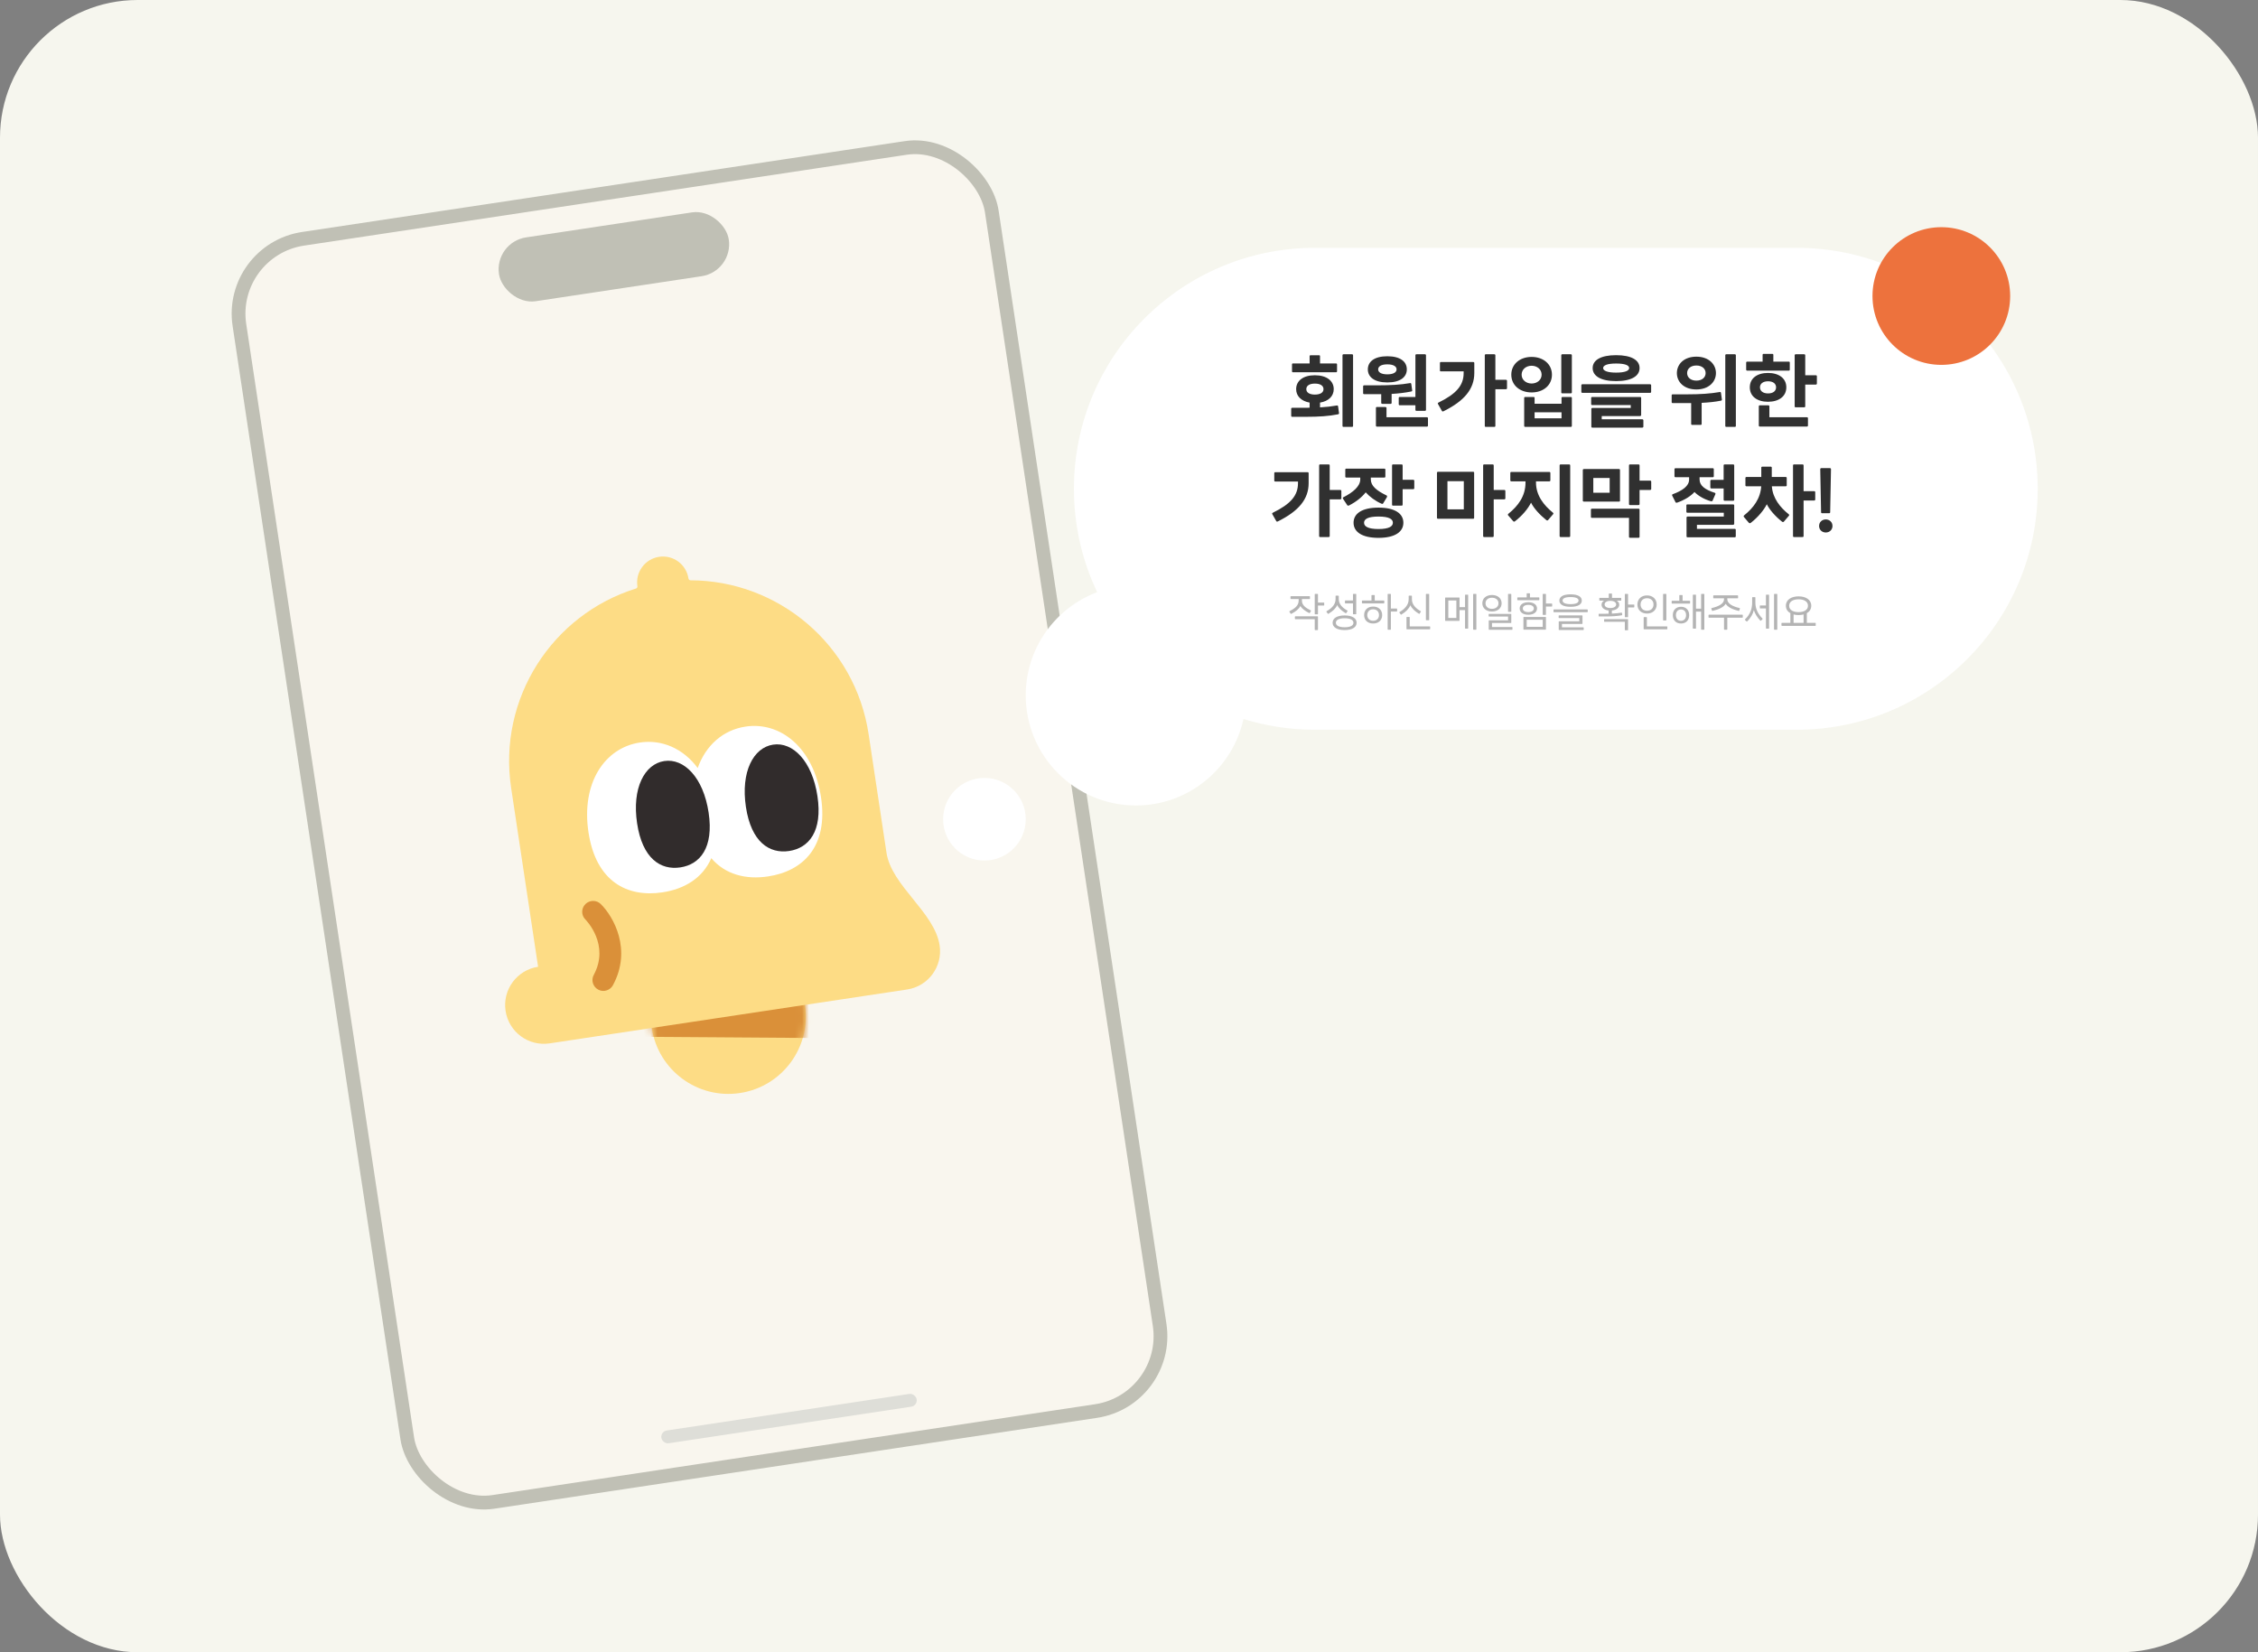 <svg width="328" height="240" viewBox="0 0 328 240" fill="none" xmlns="http://www.w3.org/2000/svg">
<rect x="0" y="0" width="328" height="240" fill="#808080" stroke="none"/>
<rect width="328" height="240" rx="20" fill="#F6F6EE"/>
<rect x="33.138" y="36.328" width="110.527" height="185.546" rx="11" transform="rotate(-8.573 33.138 36.328)" fill="#F9F6EE" stroke="#C0C0B5" stroke-width="2"/>
<circle cx="105.805" cy="147.644" r="11.253" transform="rotate(-8.573 105.805 147.644)" fill="#FDDC85"/>
<mask id="mask0_1023_33174" style="mask-type:alpha" maskUnits="userSpaceOnUse" x="94" y="136" width="24" height="23">
<circle cx="105.805" cy="147.644" r="11.253" transform="rotate(-8.573 105.805 147.644)" fill="#FDDC85"/>
</mask>
<g mask="url(#mask0_1023_33174)">
<path d="M119.555 150.787L92.499 150.598L90.962 140.398L117.388 136.415L119.555 150.787Z" fill="#DA9039"/>
</g>
<path fill-rule="evenodd" clip-rule="evenodd" d="M95.74 80.882C93.691 81.191 92.281 83.102 92.59 85.15V85.15C92.612 85.298 92.527 85.444 92.384 85.488C80.213 89.273 72.292 101.475 74.251 114.468L78.164 140.43C78.164 140.431 78.164 140.431 78.164 140.431V140.431C75.091 140.894 72.976 143.76 73.439 146.833C73.902 149.906 76.769 152.021 79.841 151.558L131.767 143.73C134.84 143.267 136.955 140.401 136.492 137.328V137.328C135.765 132.502 129.501 128.691 128.773 123.864L126.177 106.64C124.218 93.647 113.051 84.322 100.304 84.294C100.155 84.294 100.03 84.179 100.008 84.032V84.032C99.699 81.983 97.788 80.573 95.74 80.882Z" fill="#FDDC85"/>
<path d="M87.88 143.92C87.553 143.969 87.211 143.916 86.897 143.749C86.125 143.337 85.835 142.383 86.25 141.614C88.608 137.235 85.177 133.706 85.031 133.56C84.417 132.946 84.418 131.948 85.034 131.331C85.651 130.714 86.649 130.71 87.267 131.318C89.101 133.124 91.838 137.91 89.043 143.097C88.796 143.554 88.359 143.843 87.879 143.915L87.88 143.92Z" fill="#DA9039"/>
<path fill-rule="evenodd" clip-rule="evenodd" d="M103.323 124.656C102.069 127.553 99.424 129.138 96.225 129.62C91.137 130.387 86.567 128.078 85.483 120.892C84.4 113.706 87.857 108.624 92.944 107.857C96.143 107.375 99.229 108.713 101.349 111.561C102.535 108.215 105.089 106.026 108.288 105.544C113.376 104.777 118.177 108.614 119.26 115.8C120.343 122.986 116.656 126.54 111.569 127.307C108.37 127.789 105.375 127.055 103.323 124.656Z" fill="white"/>
<path d="M102.935 118.033C103.704 123.134 101.694 125.565 98.823 125.997C95.953 126.43 93.315 124.7 92.546 119.599C91.777 114.498 93.624 110.98 96.494 110.547C99.365 110.114 102.166 112.931 102.935 118.033Z" fill="#312C2C"/>
<path d="M118.743 115.649C119.512 120.751 117.501 123.181 114.631 123.614C111.76 124.047 109.122 122.317 108.353 117.216C107.584 112.114 109.431 108.597 112.302 108.164C115.172 107.731 117.974 110.548 118.743 115.649Z" fill="#312C2C"/>
<rect x="71.784" y="35.181" width="33.758" height="9.377" rx="4.689" transform="rotate(-8.573 71.784 35.181)" fill="#C0C0B5"/>
<rect x="95.928" y="207.929" width="37.509" height="1.875" rx="0.938" transform="rotate(-8.573 95.928 207.929)" fill="#DEDED8"/>
<path fill-rule="evenodd" clip-rule="evenodd" d="M191 36C171.67 36 156 51.67 156 71C156 76.374 157.211 81.466 159.376 86.016C153.314 88.293 149 94.143 149 101C149 109.837 156.163 117 165 117C172.656 117 179.057 111.622 180.63 104.438C183.907 105.453 187.389 106 191 106H261C280.33 106 296 90.33 296 71C296 51.67 280.33 36 261 36H191Z" fill="white"/>
<circle cx="143" cy="119" r="6" fill="white"/>
<path d="M195.168 51.46H196.38C196.5 51.46 196.548 51.52 196.548 51.616V61.864C196.548 61.96 196.5 62.008 196.38 62.008H195.168C195.06 62.008 195.012 61.96 195.012 61.864V51.616C195.012 51.52 195.06 51.46 195.168 51.46ZM194.064 54.076H187.824C187.716 54.076 187.68 54.016 187.68 53.932V52.936C187.68 52.84 187.716 52.792 187.824 52.792H190.236V51.748C190.236 51.652 190.284 51.604 190.38 51.604H191.604C191.712 51.604 191.748 51.652 191.748 51.748V52.792H194.064C194.172 52.792 194.22 52.84 194.22 52.936V53.932C194.22 54.016 194.172 54.076 194.064 54.076ZM194.376 59.044L194.508 60.016C194.52 60.112 194.46 60.16 194.352 60.184C193.032 60.448 191.604 60.544 189.744 60.544H187.704C187.608 60.544 187.56 60.484 187.56 60.388V59.392C187.56 59.296 187.608 59.236 187.704 59.236H189.444C189.72 59.236 189.984 59.236 190.236 59.224V58.48C189 58.264 188.28 57.52 188.28 56.524C188.28 55.324 189.288 54.508 190.992 54.508C192.72 54.508 193.74 55.324 193.74 56.524C193.74 57.532 193.008 58.276 191.748 58.48V59.176C192.636 59.128 193.44 59.032 194.196 58.9C194.316 58.876 194.364 58.948 194.376 59.044ZM189.756 56.524C189.756 57.028 190.236 57.316 191.004 57.316C191.772 57.316 192.252 57.028 192.252 56.524C192.252 56.008 191.772 55.72 191.004 55.72C190.236 55.72 189.756 56.008 189.756 56.524ZM203.337 57.664H205.605V51.616C205.605 51.52 205.653 51.46 205.761 51.46H206.973C207.093 51.46 207.141 51.52 207.141 51.616V59.524C207.141 59.62 207.093 59.68 206.973 59.68H205.761C205.653 59.68 205.605 59.62 205.605 59.524V58.864H203.337C203.217 58.864 203.181 58.816 203.181 58.708V57.82C203.181 57.712 203.217 57.664 203.337 57.664ZM201.525 55.552C199.653 55.552 198.693 54.772 198.693 53.656C198.693 52.528 199.653 51.748 201.525 51.748C203.409 51.748 204.357 52.528 204.357 53.656C204.357 54.772 203.409 55.552 201.525 55.552ZM201.525 52.924C200.637 52.924 200.193 53.224 200.193 53.656C200.193 54.076 200.637 54.376 201.525 54.376C202.413 54.376 202.869 54.076 202.869 53.656C202.869 53.224 202.413 52.924 201.525 52.924ZM200.637 58.516V57.256H200.373H198.165C198.057 57.256 198.009 57.196 198.009 57.112V56.128C198.009 56.032 198.057 55.972 198.165 55.972H200.073C201.969 55.972 203.469 55.888 204.825 55.648C204.933 55.624 204.993 55.684 205.005 55.78L205.137 56.716C205.149 56.812 205.089 56.848 204.981 56.872C204.069 57.052 203.157 57.16 202.149 57.22V58.516C202.149 58.6 202.101 58.66 202.005 58.66H200.805C200.697 58.66 200.637 58.6 200.637 58.516ZM201.405 60.604H207.261C207.381 60.604 207.429 60.664 207.429 60.772V61.816C207.429 61.912 207.381 61.972 207.261 61.972H200.025C199.917 61.972 199.869 61.912 199.869 61.816V59.26C199.869 59.164 199.917 59.116 200.025 59.116H201.189C201.297 59.116 201.405 59.164 201.405 59.26V60.604ZM217.219 55.168H218.743C218.863 55.168 218.911 55.228 218.911 55.336V56.38C218.911 56.476 218.863 56.536 218.743 56.536H217.219V61.864C217.219 61.96 217.171 62.008 217.051 62.008H215.827C215.731 62.008 215.683 61.96 215.683 61.864V51.616C215.683 51.52 215.731 51.46 215.827 51.46H217.051C217.171 51.46 217.219 51.52 217.219 51.616V55.168ZM209.311 52.588H214.003C214.111 52.588 214.159 52.648 214.159 52.744V54.184C214.159 56.5 212.719 58.24 209.683 59.74C209.575 59.788 209.503 59.776 209.455 59.692L208.891 58.696C208.831 58.6 208.855 58.528 208.951 58.48C211.531 57.22 212.611 55.996 212.611 54.184V53.944H209.311C209.203 53.944 209.167 53.896 209.167 53.8V52.744C209.167 52.648 209.203 52.588 209.311 52.588ZM226.949 51.46H228.161C228.281 51.46 228.329 51.52 228.329 51.616V56.992C228.329 57.088 228.281 57.136 228.161 57.136H226.949C226.841 57.136 226.793 57.088 226.793 56.992V51.616C226.793 51.52 226.841 51.46 226.949 51.46ZM225.437 54.424C225.437 55.948 224.201 57.004 222.485 57.004C220.769 57.004 219.533 55.948 219.533 54.424C219.533 52.912 220.769 51.844 222.485 51.844C224.201 51.844 225.437 52.912 225.437 54.424ZM221.033 54.424C221.033 55.18 221.681 55.708 222.485 55.708C223.289 55.708 223.937 55.18 223.937 54.424C223.937 53.656 223.289 53.128 222.485 53.128C221.681 53.128 221.033 53.656 221.033 54.424ZM226.973 57.664H228.173C228.281 57.664 228.329 57.712 228.329 57.808V61.852C228.329 61.948 228.281 62.008 228.173 62.008H221.561C221.453 62.008 221.405 61.948 221.405 61.852V57.808C221.405 57.712 221.453 57.664 221.561 57.664H222.761C222.869 57.664 222.917 57.712 222.917 57.808V58.648H226.829V57.808C226.829 57.712 226.877 57.664 226.973 57.664ZM222.917 59.884V60.76H226.829V59.884H222.917ZM234.759 55.36C232.551 55.36 231.351 54.628 231.351 53.464C231.351 52.3 232.551 51.592 234.759 51.592C236.979 51.592 238.167 52.3 238.167 53.464C238.167 54.628 236.979 55.36 234.759 55.36ZM234.759 54.124C236.103 54.124 236.655 53.836 236.655 53.464C236.655 53.08 236.103 52.804 234.759 52.804C233.439 52.804 232.875 53.08 232.875 53.464C232.875 53.836 233.439 54.124 234.759 54.124ZM239.691 57.064H229.851C229.755 57.064 229.707 57.004 229.707 56.908V55.972C229.707 55.888 229.755 55.816 229.851 55.816H239.691C239.799 55.816 239.847 55.888 239.847 55.972V56.908C239.847 57.004 239.799 57.064 239.691 57.064ZM238.551 62.116H231.303C231.207 62.116 231.159 62.056 231.159 61.972V59.416C231.159 59.332 231.207 59.26 231.303 59.26H236.883V58.84H231.279C231.183 58.84 231.135 58.792 231.135 58.684V57.808C231.135 57.712 231.183 57.664 231.279 57.664H238.239C238.347 57.664 238.395 57.712 238.395 57.808V60.28C238.395 60.376 238.335 60.436 238.227 60.436H232.671V60.904H238.551C238.659 60.904 238.719 60.964 238.719 61.072V61.972C238.719 62.056 238.659 62.116 238.551 62.116ZM250.773 51.46H251.985C252.105 51.46 252.153 51.52 252.153 51.616V61.864C252.153 61.96 252.105 62.008 251.985 62.008H250.773C250.665 62.008 250.617 61.96 250.617 61.864V51.616C250.617 51.52 250.665 51.46 250.773 51.46ZM246.417 56.572C244.605 56.572 243.585 55.468 243.585 54.196C243.585 52.912 244.605 51.808 246.417 51.808C248.217 51.808 249.261 52.912 249.261 54.196C249.261 55.468 248.217 56.572 246.417 56.572ZM246.417 53.092C245.577 53.092 245.073 53.572 245.073 54.196C245.073 54.808 245.577 55.288 246.417 55.288C247.257 55.288 247.761 54.808 247.761 54.196C247.761 53.572 247.257 53.092 246.417 53.092ZM249.993 57.088L250.125 58.036C250.137 58.132 250.077 58.18 249.969 58.204C249.117 58.372 248.217 58.468 247.185 58.516V61.576C247.185 61.672 247.125 61.72 247.029 61.72H245.817C245.709 61.72 245.661 61.672 245.661 61.576V58.552H245.361H242.985C242.877 58.552 242.829 58.504 242.829 58.408V57.424C242.829 57.34 242.877 57.28 242.985 57.28H245.061C246.957 57.28 248.457 57.184 249.813 56.944C249.933 56.92 249.981 56.992 249.993 57.088ZM259.987 52.684V53.68C259.987 53.776 259.951 53.836 259.843 53.836H253.807C253.699 53.836 253.651 53.776 253.651 53.68V52.684C253.651 52.588 253.699 52.528 253.807 52.528H256.039V51.556C256.039 51.448 256.087 51.4 256.195 51.4H257.443C257.551 51.4 257.599 51.46 257.599 51.556V52.528H259.843C259.951 52.528 259.987 52.588 259.987 52.684ZM262.231 54.508H263.755C263.875 54.508 263.923 54.556 263.923 54.664V55.696C263.923 55.804 263.875 55.864 263.755 55.864H262.231V59.02C262.231 59.116 262.183 59.164 262.063 59.164H260.839C260.743 59.164 260.695 59.116 260.695 59.02V51.616C260.695 51.52 260.755 51.46 260.851 51.46H262.063C262.183 51.46 262.231 51.52 262.231 51.616V54.508ZM259.483 56.26C259.483 57.58 258.403 58.36 256.819 58.36C255.247 58.36 254.179 57.58 254.179 56.26C254.179 54.952 255.247 54.172 256.819 54.172C258.403 54.172 259.483 54.952 259.483 56.26ZM255.655 56.26C255.655 56.788 256.087 57.148 256.831 57.148C257.575 57.148 257.995 56.788 257.995 56.26C257.995 55.744 257.575 55.384 256.831 55.384C256.087 55.384 255.655 55.744 255.655 56.26ZM257.023 60.604H262.471C262.579 60.604 262.627 60.664 262.627 60.772V61.804C262.627 61.9 262.579 61.96 262.471 61.96H255.643C255.535 61.96 255.487 61.9 255.487 61.804V59.032C255.487 58.936 255.535 58.876 255.643 58.876H256.867C256.975 58.876 257.023 58.936 257.023 59.032V60.604ZM193.155 71.168H194.679C194.799 71.168 194.847 71.228 194.847 71.336V72.38C194.847 72.476 194.799 72.536 194.679 72.536H193.155V77.864C193.155 77.96 193.107 78.008 192.987 78.008H191.763C191.667 78.008 191.619 77.96 191.619 77.864V67.616C191.619 67.52 191.667 67.46 191.763 67.46H192.987C193.107 67.46 193.155 67.52 193.155 67.616V71.168ZM185.247 68.588H189.939C190.047 68.588 190.095 68.648 190.095 68.744V70.184C190.095 72.5 188.655 74.24 185.619 75.74C185.511 75.788 185.439 75.776 185.391 75.692L184.827 74.696C184.767 74.6 184.791 74.528 184.887 74.48C187.467 73.22 188.547 71.996 188.547 70.184V69.944H185.247C185.139 69.944 185.103 69.896 185.103 69.8V68.744C185.103 68.648 185.139 68.588 185.247 68.588ZM203.748 69.692H205.272C205.392 69.692 205.44 69.752 205.44 69.86V70.892C205.44 71 205.392 71.06 205.272 71.06H203.748V73.304C203.748 73.4 203.7 73.448 203.58 73.448H202.356C202.26 73.448 202.212 73.4 202.212 73.304V67.616C202.212 67.52 202.26 67.46 202.356 67.46H203.58C203.7 67.46 203.748 67.52 203.748 67.616V69.692ZM198.384 71.516C197.832 72.224 196.98 72.908 195.96 73.424C195.864 73.472 195.744 73.448 195.708 73.388L195.108 72.476C195.048 72.38 195.048 72.272 195.132 72.236C196.548 71.516 197.592 70.64 197.592 69.632V69.368H195.576C195.456 69.368 195.42 69.32 195.42 69.224V68.216C195.42 68.132 195.456 68.072 195.576 68.072H201.084C201.192 68.072 201.24 68.132 201.24 68.216V69.224C201.24 69.32 201.192 69.368 201.084 69.368H199.128V69.632C199.128 70.58 199.956 71.264 201.42 71.972C201.504 72.02 201.504 72.116 201.468 72.212L200.916 73.124C200.88 73.208 200.76 73.208 200.664 73.16C199.788 72.776 198.96 72.164 198.384 71.516ZM200.244 73.736C202.656 73.736 203.856 74.612 203.856 75.932C203.856 77.24 202.656 78.128 200.244 78.128C197.82 78.128 196.62 77.24 196.62 75.932C196.62 74.612 197.82 73.736 200.244 73.736ZM200.244 76.844C201.768 76.844 202.332 76.46 202.332 75.932C202.332 75.404 201.768 75.032 200.244 75.032C198.708 75.032 198.144 75.404 198.144 75.932C198.144 76.46 198.708 76.844 200.244 76.844ZM216.979 71.168H218.503C218.623 71.168 218.671 71.228 218.671 71.336V72.38C218.671 72.476 218.623 72.536 218.503 72.536H216.979V77.864C216.979 77.96 216.931 78.008 216.811 78.008H215.587C215.491 78.008 215.443 77.96 215.443 77.864V67.616C215.443 67.52 215.491 67.46 215.587 67.46H216.811C216.931 67.46 216.979 67.52 216.979 67.616V71.168ZM208.903 68.528H213.991C214.099 68.528 214.135 68.588 214.135 68.684V75.2C214.135 75.296 214.099 75.356 213.991 75.356H208.903C208.783 75.356 208.735 75.296 208.735 75.2V68.684C208.735 68.588 208.783 68.528 208.903 68.528ZM210.259 73.988H212.635V69.896H210.259V73.988ZM226.709 67.46H227.921C228.041 67.46 228.089 67.52 228.089 67.616V77.864C228.089 77.96 228.041 78.008 227.921 78.008H226.709C226.601 78.008 226.553 77.96 226.553 77.864V67.616C226.553 67.52 226.601 67.46 226.709 67.46ZM225.581 74.468C225.677 74.54 225.665 74.636 225.593 74.708L224.873 75.548C224.801 75.62 224.717 75.62 224.621 75.548C223.613 74.732 222.809 73.832 222.401 73.016C221.957 73.904 221.117 74.912 220.073 75.716C219.977 75.788 219.881 75.788 219.821 75.716L219.089 74.876C219.017 74.816 219.017 74.696 219.101 74.636C220.541 73.484 221.597 72.044 221.597 70.1V69.92H219.545C219.437 69.92 219.389 69.86 219.389 69.764V68.708C219.389 68.612 219.437 68.552 219.545 68.552H225.041C225.161 68.552 225.209 68.612 225.209 68.708V69.764C225.209 69.86 225.161 69.92 225.041 69.92H223.121V70.1C223.121 71.984 224.285 73.424 225.581 74.468ZM238.166 69.812H239.69C239.81 69.812 239.858 69.872 239.858 69.968V71.012C239.858 71.108 239.81 71.168 239.69 71.168H238.166V73.208C238.166 73.304 238.118 73.364 237.998 73.364H236.774C236.678 73.364 236.63 73.304 236.63 73.208V67.616C236.63 67.52 236.678 67.46 236.774 67.46H237.998C238.118 67.46 238.166 67.52 238.166 67.616V69.812ZM235.322 68.288V72.716C235.322 72.812 235.286 72.86 235.178 72.86H230.09C229.97 72.86 229.922 72.812 229.922 72.716V68.288C229.922 68.192 229.97 68.132 230.09 68.132H235.178C235.286 68.132 235.322 68.192 235.322 68.288ZM231.446 71.576H233.822V69.428H231.446V71.576ZM231.254 73.892H238.01C238.118 73.892 238.166 73.952 238.166 74.036V77.972C238.166 78.056 238.118 78.116 238.01 78.116H236.786C236.678 78.116 236.63 78.056 236.63 77.972V75.224H231.254C231.146 75.224 231.098 75.164 231.098 75.08V74.036C231.098 73.952 231.146 73.892 231.254 73.892ZM248.601 69.704H250.377V67.616C250.377 67.52 250.425 67.46 250.533 67.46H251.745C251.865 67.46 251.913 67.52 251.913 67.616V72.584C251.913 72.68 251.865 72.74 251.745 72.74H250.533C250.425 72.74 250.377 72.68 250.377 72.584V70.952H248.601C248.493 70.952 248.445 70.892 248.445 70.796V69.872C248.445 69.764 248.493 69.704 248.601 69.704ZM246.141 71.468C245.601 72.08 244.665 72.644 243.645 73.004C243.561 73.04 243.429 73.04 243.393 72.956L242.925 72.032C242.865 71.936 242.877 71.828 242.973 71.792C244.413 71.264 245.361 70.592 245.361 69.656V69.32H243.393C243.285 69.32 243.237 69.26 243.237 69.164V68.168C243.237 68.072 243.285 68.012 243.393 68.012H248.793C248.901 68.012 248.949 68.072 248.949 68.168V69.164C248.949 69.26 248.901 69.32 248.793 69.32H246.885V69.656C246.885 70.52 247.629 71.12 249.105 71.588C249.189 71.624 249.213 71.708 249.165 71.816L248.757 72.752C248.709 72.824 248.589 72.824 248.505 72.8C247.617 72.548 246.717 72.056 246.141 71.468ZM246.501 76.82H251.985C252.081 76.82 252.141 76.868 252.141 76.976V77.9C252.141 77.996 252.081 78.044 251.985 78.044H245.133C245.037 78.044 244.989 77.996 244.989 77.9V75.188C244.989 75.104 245.037 75.032 245.133 75.032H250.401V74.48H245.109C245.013 74.48 244.965 74.42 244.965 74.312V73.412C244.965 73.328 245.013 73.268 245.109 73.268H251.757C251.865 73.268 251.913 73.328 251.913 73.412V76.064C251.913 76.16 251.853 76.232 251.745 76.232H246.501V76.82ZM261.991 71.348H263.515C263.635 71.348 263.683 71.396 263.683 71.504V72.548C263.683 72.644 263.635 72.704 263.515 72.704H261.991V77.864C261.991 77.96 261.943 78.008 261.823 78.008H260.599C260.503 78.008 260.455 77.96 260.455 77.864V67.616C260.455 67.52 260.503 67.46 260.599 67.46H261.823C261.943 67.46 261.991 67.52 261.991 67.616V71.348ZM259.831 74.696C259.927 74.768 259.915 74.864 259.842 74.936L259.122 75.776C259.051 75.848 258.955 75.848 258.859 75.776C257.851 74.972 257.059 74.06 256.651 73.244C256.207 74.132 255.355 75.14 254.311 75.956C254.227 76.016 254.131 76.016 254.059 75.956L253.339 75.116C253.267 75.044 253.267 74.924 253.351 74.864C254.707 73.772 255.727 72.428 255.835 70.64H253.699C253.591 70.64 253.543 70.58 253.543 70.496V69.428C253.543 69.344 253.591 69.284 253.699 69.284H255.847V67.928C255.847 67.844 255.895 67.784 256.003 67.784H257.215C257.323 67.784 257.371 67.844 257.371 67.928V69.284H259.387C259.495 69.284 259.543 69.344 259.543 69.428V70.496C259.543 70.58 259.495 70.64 259.387 70.64H257.383C257.503 72.38 258.607 73.724 259.831 74.696ZM265.696 74.552H264.688C264.592 74.552 264.532 74.504 264.532 74.396L264.412 68.156C264.412 68.06 264.472 68 264.568 68H265.816C265.912 68 265.972 68.06 265.972 68.156L265.852 74.396C265.852 74.504 265.792 74.552 265.696 74.552ZM265.216 77.348C264.664 77.348 264.244 76.952 264.244 76.4C264.244 75.848 264.664 75.452 265.216 75.452C265.768 75.452 266.188 75.848 266.188 76.4C266.188 76.952 265.768 77.348 265.216 77.348Z" fill="#303030"/>
<path d="M191.448 87.526H192.294C192.33 87.526 192.354 87.55 192.354 87.592V87.898C192.354 87.934 192.33 87.958 192.294 87.958H191.448V89.176C191.448 89.206 191.436 89.23 191.388 89.23H191.04C191.004 89.23 190.98 89.206 190.98 89.176V86.326C190.98 86.29 191.004 86.266 191.04 86.266H191.388C191.436 86.266 191.448 86.29 191.448 86.326V87.526ZM188.892 88.024C188.676 88.474 188.232 88.822 187.578 89.164C187.542 89.182 187.506 89.176 187.482 89.14L187.308 88.882C187.284 88.846 187.29 88.804 187.326 88.78C188.106 88.378 188.646 87.958 188.646 87.244V87.016H187.524C187.476 87.016 187.458 86.992 187.458 86.95V86.662C187.458 86.62 187.476 86.602 187.524 86.602H190.218C190.266 86.602 190.284 86.62 190.284 86.662V86.95C190.284 86.992 190.266 87.016 190.218 87.016H189.12V87.244C189.12 87.934 189.678 88.3 190.404 88.666C190.44 88.69 190.44 88.726 190.422 88.762L190.266 89.032C190.248 89.062 190.206 89.068 190.17 89.05C189.612 88.768 189.12 88.426 188.892 88.024ZM188.16 89.524H191.394C191.436 89.524 191.448 89.548 191.448 89.584V91.462C191.448 91.504 191.436 91.522 191.394 91.522H191.04C191.004 91.522 190.98 91.504 190.98 91.462V89.944H188.16C188.124 89.944 188.1 89.92 188.1 89.884V89.584C188.1 89.548 188.124 89.524 188.16 89.524ZM196.535 87.646H195.437C195.395 87.646 195.371 87.622 195.371 87.586V87.292C195.371 87.25 195.395 87.226 195.437 87.226H196.535V86.326C196.535 86.29 196.559 86.266 196.601 86.266H196.943C196.991 86.266 197.009 86.29 197.009 86.326V89.17C197.009 89.2 196.991 89.224 196.943 89.224H196.601C196.559 89.224 196.535 89.2 196.535 89.17V87.646ZM194.243 87.886C194.051 88.354 193.631 88.762 192.977 89.152C192.941 89.17 192.899 89.176 192.875 89.14L192.695 88.882C192.671 88.846 192.671 88.804 192.707 88.78C193.511 88.324 194.009 87.772 194.009 87.004V86.584C194.009 86.548 194.021 86.524 194.063 86.524H194.417C194.453 86.524 194.471 86.548 194.471 86.584V87.004C194.471 87.754 194.969 88.27 195.719 88.684C195.755 88.708 195.755 88.744 195.737 88.774L195.563 89.05C195.539 89.08 195.503 89.08 195.461 89.062C194.891 88.732 194.441 88.312 194.243 87.886ZM195.323 89.398C196.403 89.398 197.063 89.788 197.063 90.46C197.063 91.132 196.403 91.522 195.323 91.522C194.243 91.522 193.577 91.132 193.577 90.46C193.577 89.788 194.243 89.398 195.323 89.398ZM195.323 91.114C196.109 91.114 196.601 90.892 196.601 90.46C196.601 90.034 196.109 89.806 195.323 89.806C194.543 89.806 194.051 90.034 194.051 90.46C194.051 90.892 194.543 91.114 195.323 91.114ZM202.042 88.396H202.888C202.924 88.396 202.948 88.42 202.948 88.462V88.768C202.948 88.804 202.924 88.828 202.888 88.828H202.042V91.408C202.042 91.45 202.03 91.474 201.982 91.474H201.634C201.598 91.474 201.574 91.45 201.574 91.408V86.326C201.574 86.29 201.598 86.266 201.634 86.266H201.982C202.03 86.266 202.042 86.29 202.042 86.326V88.396ZM199.696 87.232H201.028C201.064 87.232 201.082 87.256 201.082 87.292V87.592C201.082 87.622 201.064 87.646 201.028 87.646H197.89C197.854 87.646 197.836 87.622 197.836 87.592V87.292C197.836 87.256 197.854 87.232 197.89 87.232H199.222V86.494C199.222 86.458 199.24 86.434 199.288 86.434H199.63C199.672 86.434 199.696 86.458 199.696 86.494V87.232ZM199.462 88.108C200.254 88.108 200.776 88.594 200.776 89.344C200.776 90.088 200.254 90.568 199.462 90.568C198.67 90.568 198.154 90.088 198.154 89.344C198.154 88.594 198.67 88.108 199.462 88.108ZM199.462 90.172C199.996 90.172 200.314 89.818 200.314 89.344C200.314 88.858 199.996 88.504 199.462 88.504C198.934 88.504 198.61 88.858 198.61 89.344C198.61 89.818 198.934 90.172 199.462 90.172ZM207.537 90.094H207.195C207.153 90.094 207.129 90.07 207.129 90.04V86.326C207.129 86.29 207.153 86.266 207.195 86.266H207.537C207.585 86.266 207.603 86.29 207.603 86.326V90.04C207.603 90.07 207.585 90.094 207.537 90.094ZM204.873 87.916C204.663 88.42 204.243 88.858 203.571 89.266C203.535 89.29 203.499 89.29 203.475 89.26L203.289 89.002C203.265 88.966 203.265 88.924 203.301 88.906C204.081 88.444 204.627 87.85 204.627 87.04V86.584C204.627 86.548 204.645 86.524 204.687 86.524H205.035C205.077 86.524 205.095 86.548 205.095 86.584V87.04C205.095 87.814 205.641 88.36 206.367 88.774C206.409 88.798 206.409 88.828 206.385 88.87L206.211 89.14C206.187 89.176 206.157 89.176 206.115 89.152C205.533 88.81 205.077 88.366 204.873 87.916ZM204.777 90.988H207.681C207.729 90.988 207.747 91.012 207.747 91.054V91.354C207.747 91.39 207.729 91.414 207.681 91.414H204.369C204.321 91.414 204.309 91.39 204.309 91.354V89.674C204.309 89.632 204.321 89.614 204.369 89.614H204.717C204.753 89.614 204.777 89.632 204.777 89.674V90.988ZM214.055 86.266H214.403C214.439 86.266 214.457 86.29 214.457 86.326V91.408C214.457 91.45 214.439 91.474 214.403 91.474H214.055C214.013 91.474 213.989 91.45 213.989 91.408V86.326C213.989 86.29 214.013 86.266 214.055 86.266ZM212.873 86.38H213.215C213.251 86.38 213.269 86.404 213.269 86.446V91.246C213.269 91.288 213.251 91.312 213.215 91.312H212.873C212.831 91.312 212.813 91.288 212.813 91.246V88.624H212.015V90.124C212.015 90.16 211.997 90.184 211.955 90.184H209.981C209.939 90.184 209.921 90.16 209.921 90.124V86.854C209.921 86.818 209.939 86.794 209.981 86.794H211.955C211.997 86.794 212.015 86.818 212.015 86.854V88.192H212.813V86.446C212.813 86.404 212.831 86.38 212.873 86.38ZM210.383 89.758H211.553V87.22H210.383V89.758ZM219.466 88.876H219.124C219.082 88.876 219.058 88.852 219.058 88.816V86.326C219.058 86.29 219.082 86.266 219.124 86.266H219.466C219.514 86.266 219.532 86.29 219.532 86.326V88.816C219.532 88.852 219.514 88.876 219.466 88.876ZM216.724 88.828C215.884 88.828 215.326 88.336 215.326 87.628C215.326 86.914 215.884 86.428 216.724 86.428C217.564 86.428 218.128 86.914 218.128 87.628C218.128 88.336 217.564 88.828 216.724 88.828ZM216.724 88.438C217.306 88.438 217.672 88.102 217.672 87.628C217.672 87.16 217.306 86.824 216.724 86.824C216.148 86.824 215.788 87.16 215.788 87.628C215.788 88.102 216.148 88.438 216.724 88.438ZM219.64 91.48H216.322C216.28 91.48 216.256 91.456 216.256 91.414V90.172C216.256 90.13 216.28 90.106 216.322 90.106H219.064V89.56H216.31C216.268 89.56 216.244 89.536 216.244 89.494V89.23C216.244 89.194 216.268 89.17 216.31 89.17H219.472C219.514 89.17 219.532 89.194 219.532 89.23V90.43C219.532 90.472 219.508 90.496 219.466 90.496H216.73V91.078H219.64C219.682 91.078 219.7 91.102 219.7 91.144V91.414C219.7 91.456 219.682 91.48 219.64 91.48ZM223.605 86.836V87.124C223.605 87.16 223.581 87.184 223.545 87.184H220.473C220.431 87.184 220.407 87.16 220.407 87.124V86.836C220.407 86.8 220.431 86.776 220.473 86.776H221.769V86.248C221.769 86.206 221.787 86.182 221.829 86.182H222.183C222.225 86.182 222.243 86.206 222.243 86.248V86.776H223.545C223.581 86.776 223.605 86.8 223.605 86.836ZM224.565 87.67H225.411C225.447 87.67 225.471 87.694 225.471 87.736V88.042C225.471 88.078 225.447 88.102 225.411 88.102H224.565V89.254C224.565 89.296 224.553 89.32 224.505 89.32H224.157C224.121 89.32 224.097 89.296 224.097 89.254V86.326C224.097 86.29 224.121 86.266 224.157 86.266H224.505C224.553 86.266 224.565 86.29 224.565 86.326V87.67ZM223.269 88.384C223.269 88.948 222.765 89.296 222.003 89.296C221.253 89.296 220.749 88.948 220.749 88.384C220.749 87.826 221.253 87.478 222.003 87.478C222.765 87.478 223.269 87.826 223.269 88.384ZM221.205 88.384C221.205 88.684 221.487 88.912 222.003 88.912C222.525 88.912 222.807 88.69 222.807 88.384C222.807 88.078 222.525 87.862 222.003 87.862C221.487 87.862 221.205 88.078 221.205 88.384ZM221.361 89.614H224.511C224.553 89.614 224.565 89.632 224.565 89.668V91.402C224.565 91.444 224.553 91.468 224.511 91.468H221.361C221.319 91.468 221.295 91.444 221.295 91.402V89.668C221.295 89.632 221.319 89.614 221.361 89.614ZM221.769 91.054H224.097V90.022H221.769V91.054ZM228.14 88.144C227.09 88.144 226.514 87.808 226.514 87.238C226.514 86.662 227.09 86.332 228.14 86.332C229.202 86.332 229.772 86.662 229.772 87.238C229.772 87.808 229.202 88.144 228.14 88.144ZM228.14 87.754C228.944 87.754 229.304 87.55 229.304 87.238C229.304 86.92 228.944 86.728 228.14 86.728C227.348 86.728 226.982 86.92 226.982 87.238C226.982 87.55 227.348 87.754 228.14 87.754ZM230.582 88.924H225.722C225.686 88.924 225.662 88.906 225.662 88.864V88.594C225.662 88.552 225.686 88.528 225.722 88.528H230.582C230.618 88.528 230.636 88.552 230.636 88.594V88.864C230.636 88.906 230.618 88.924 230.582 88.924ZM229.994 91.516H226.484C226.442 91.516 226.424 91.498 226.424 91.456V90.316C226.424 90.274 226.442 90.25 226.484 90.25H229.412V89.776H226.472C226.43 89.776 226.412 89.752 226.412 89.71V89.458C226.412 89.416 226.43 89.392 226.472 89.392H229.814C229.856 89.392 229.874 89.416 229.874 89.458V90.568C229.874 90.61 229.856 90.634 229.814 90.634H226.892V91.126H229.994C230.03 91.126 230.054 91.15 230.054 91.192V91.456C230.054 91.498 230.03 91.516 229.994 91.516ZM235.583 89.374C234.917 89.5 234.089 89.542 233.231 89.542H232.283C232.241 89.542 232.223 89.518 232.223 89.482V89.206C232.223 89.176 232.241 89.152 232.283 89.152H233.117C233.303 89.152 233.489 89.152 233.669 89.146V88.678C233.027 88.606 232.643 88.282 232.643 87.826C232.643 87.544 232.829 87.352 233.003 87.25H232.373C232.331 87.25 232.319 87.226 232.319 87.184V86.908C232.319 86.872 232.331 86.848 232.373 86.848H233.693V86.278C233.693 86.242 233.717 86.218 233.759 86.218H234.101C234.143 86.218 234.161 86.242 234.161 86.278V86.848H235.451C235.487 86.848 235.505 86.872 235.505 86.908V87.184C235.505 87.226 235.487 87.25 235.451 87.25H234.851C235.025 87.352 235.211 87.544 235.211 87.826C235.211 88.294 234.797 88.624 234.143 88.678V89.128C234.653 89.104 235.139 89.062 235.541 88.99C235.589 88.978 235.607 89.008 235.613 89.05L235.643 89.314C235.649 89.344 235.625 89.362 235.583 89.374ZM236.495 87.814H237.341C237.377 87.814 237.401 87.838 237.401 87.88V88.174C237.401 88.21 237.377 88.234 237.341 88.234H236.495V89.596C236.495 89.632 236.483 89.656 236.435 89.656H236.087C236.051 89.656 236.027 89.632 236.027 89.596V86.326C236.027 86.29 236.051 86.266 236.087 86.266H236.435C236.483 86.266 236.495 86.29 236.495 86.326V87.814ZM233.087 87.796C233.087 88.102 233.381 88.318 233.927 88.318C234.461 88.318 234.767 88.102 234.767 87.796C234.767 87.49 234.425 87.274 233.927 87.274C233.417 87.274 233.087 87.49 233.087 87.796ZM233.075 89.932H236.441C236.483 89.932 236.495 89.956 236.495 89.992V91.492C236.495 91.528 236.483 91.552 236.441 91.552H236.087C236.051 91.552 236.027 91.528 236.027 91.492V90.322H233.075C233.039 90.322 233.015 90.298 233.015 90.262V89.992C233.015 89.956 233.039 89.932 233.075 89.932ZM241.99 90.124H241.648C241.606 90.124 241.582 90.1 241.582 90.064V86.326C241.582 86.29 241.606 86.266 241.648 86.266H241.99C242.038 86.266 242.056 86.29 242.056 86.326V90.064C242.056 90.1 242.038 90.124 241.99 90.124ZM239.248 89.122C238.408 89.122 237.85 88.588 237.85 87.808C237.85 87.034 238.408 86.488 239.248 86.488C240.088 86.488 240.652 87.034 240.652 87.808C240.652 88.588 240.088 89.122 239.248 89.122ZM239.248 88.714C239.83 88.714 240.19 88.342 240.19 87.808C240.19 87.268 239.83 86.896 239.248 86.896C238.666 86.896 238.312 87.268 238.312 87.808C238.312 88.342 238.666 88.714 239.248 88.714ZM242.134 91.414H238.822C238.774 91.414 238.762 91.39 238.762 91.354V89.698C238.762 89.662 238.774 89.638 238.822 89.638H239.17C239.206 89.638 239.23 89.662 239.23 89.698V90.988H242.134C242.182 90.988 242.2 91.012 242.2 91.054V91.354C242.2 91.39 242.182 91.414 242.134 91.414ZM247.173 86.266H247.521C247.557 86.266 247.575 86.29 247.575 86.326V91.408C247.575 91.45 247.557 91.474 247.521 91.474H247.173C247.131 91.474 247.107 91.45 247.107 91.408V88.84H246.363V91.246C246.363 91.288 246.345 91.312 246.303 91.312H245.961C245.925 91.312 245.901 91.288 245.901 91.246V86.446C245.901 86.404 245.925 86.38 245.961 86.38H246.303C246.345 86.38 246.363 86.404 246.363 86.446V88.408H247.107V86.326C247.107 86.29 247.131 86.266 247.173 86.266ZM244.413 87.268H245.445C245.487 87.268 245.505 87.292 245.505 87.328V87.616C245.505 87.652 245.487 87.676 245.445 87.676H242.889C242.847 87.676 242.829 87.652 242.829 87.616V87.328C242.829 87.292 242.847 87.268 242.889 87.268H243.939V86.494C243.939 86.458 243.957 86.434 244.005 86.434H244.353C244.389 86.434 244.413 86.458 244.413 86.494V87.268ZM244.185 88.138C244.911 88.138 245.373 88.618 245.373 89.35C245.373 90.094 244.911 90.568 244.185 90.568C243.459 90.568 242.997 90.094 242.997 89.35C242.997 88.618 243.459 88.138 244.185 88.138ZM244.185 90.178C244.653 90.178 244.923 89.83 244.923 89.35C244.923 88.876 244.653 88.528 244.185 88.528C243.711 88.528 243.447 88.876 243.447 89.35C243.447 89.83 243.711 90.178 244.185 90.178ZM248.683 88.696L248.587 88.408C248.575 88.36 248.593 88.336 248.635 88.33C249.661 88.084 250.435 87.694 250.435 87.046V86.908H248.929C248.887 86.908 248.869 86.89 248.869 86.854V86.548C248.869 86.506 248.887 86.482 248.929 86.482H252.415C252.457 86.482 252.475 86.506 252.475 86.548V86.854C252.475 86.89 252.457 86.908 252.415 86.908H250.909V87.046C250.909 87.688 251.731 88.108 252.697 88.324C252.739 88.336 252.757 88.354 252.745 88.402L252.649 88.696C252.631 88.732 252.607 88.744 252.571 88.738C251.677 88.54 250.951 88.168 250.675 87.7C250.411 88.174 249.715 88.516 248.767 88.738C248.725 88.744 248.695 88.732 248.683 88.696ZM248.245 89.29H253.105C253.141 89.29 253.159 89.314 253.159 89.35V89.656C253.159 89.698 253.141 89.722 253.105 89.722H250.909V91.408C250.909 91.45 250.885 91.474 250.843 91.474H250.501C250.459 91.474 250.435 91.45 250.435 91.408V89.722H248.245C248.209 89.722 248.185 89.698 248.185 89.656V89.35C248.185 89.314 248.209 89.29 248.245 89.29ZM257.766 86.266H258.114C258.15 86.266 258.168 86.29 258.168 86.326V91.408C258.168 91.45 258.15 91.474 258.114 91.474H257.766C257.724 91.474 257.7 91.45 257.7 91.408V86.326C257.7 86.29 257.724 86.266 257.766 86.266ZM256.584 86.38H256.926C256.962 86.38 256.98 86.404 256.98 86.446V91.246C256.98 91.288 256.962 91.312 256.926 91.312H256.584C256.542 91.312 256.524 91.288 256.524 91.246V88.378H255.696C255.66 88.378 255.636 88.354 255.636 88.318V88.012C255.636 87.97 255.66 87.946 255.696 87.946H256.524V86.446C256.524 86.404 256.542 86.38 256.584 86.38ZM254.988 87.538C254.988 88.438 255.384 89.212 256.02 89.848C256.05 89.884 256.05 89.92 256.02 89.944L255.804 90.148C255.774 90.178 255.738 90.184 255.702 90.148C255.222 89.644 254.91 89.086 254.766 88.624C254.64 89.134 254.37 89.704 253.794 90.262C253.764 90.292 253.728 90.292 253.698 90.262L253.482 90.058C253.452 90.028 253.452 89.992 253.488 89.962C254.22 89.272 254.52 88.444 254.52 87.538V86.8C254.52 86.758 254.544 86.74 254.586 86.74H254.928C254.964 86.74 254.988 86.758 254.988 86.8V87.538ZM262.463 90.478H263.699C263.735 90.478 263.753 90.496 263.753 90.538V90.844C263.753 90.886 263.735 90.91 263.699 90.91H258.839C258.803 90.91 258.779 90.886 258.779 90.844V90.538C258.779 90.496 258.803 90.478 258.839 90.478H260.069V89.068C259.673 88.846 259.421 88.486 259.421 87.988C259.421 87.07 260.267 86.626 261.263 86.626C262.259 86.626 263.105 87.07 263.105 87.988C263.105 88.486 262.853 88.846 262.463 89.068V90.478ZM261.263 87.052C260.501 87.052 259.895 87.358 259.895 87.988C259.895 88.618 260.501 88.918 261.263 88.918C262.025 88.918 262.631 88.612 262.631 87.988C262.631 87.358 262.025 87.052 261.263 87.052ZM260.537 89.254V90.478H261.989V89.254C261.767 89.314 261.521 89.344 261.263 89.344C261.005 89.344 260.759 89.314 260.537 89.254Z" fill="#B4B4B4"/>
<circle cx="282" cy="43" r="10" fill="#ED723D"/>
</svg>

